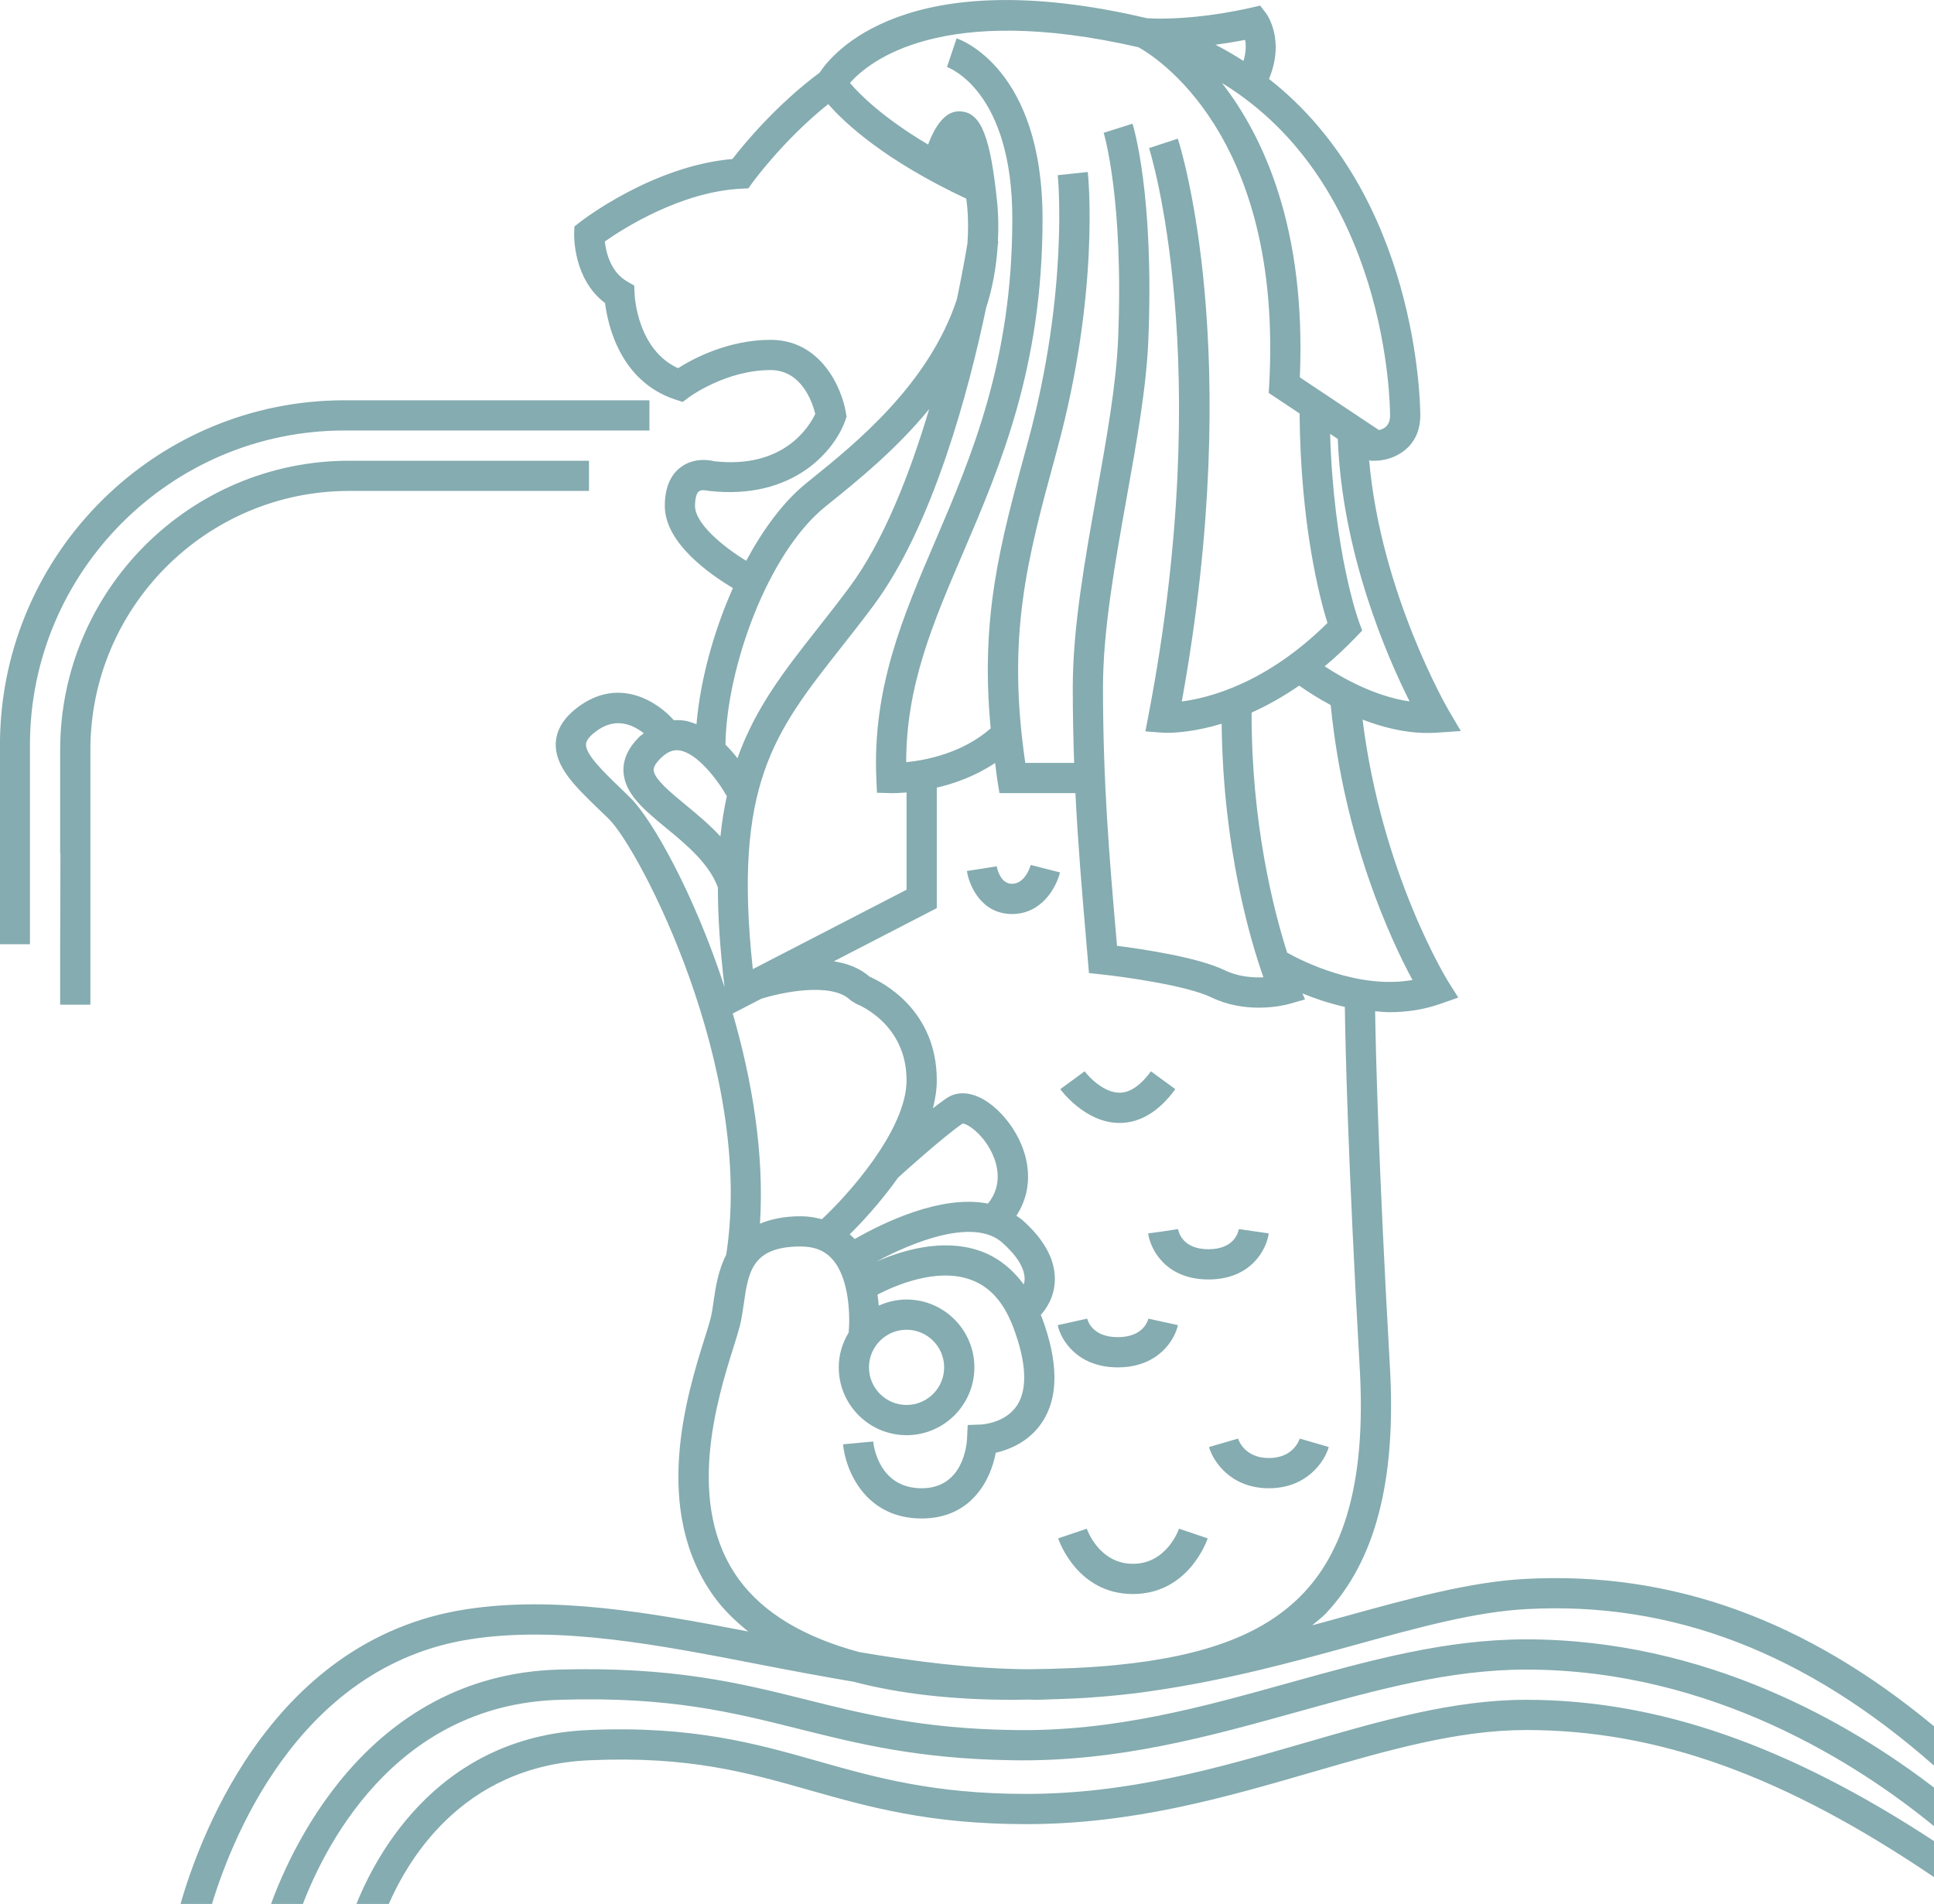 <svg width="64" height="63" viewBox="0 0 64 63" fill="none" xmlns="http://www.w3.org/2000/svg">
<path d="M2.991 28.244H1.991V24.81C1.991 19.535 6.282 15.245 11.557 15.245H19.491V16.244H11.557C6.833 16.244 2.991 20.087 2.991 24.81V28.244ZM1.991 31.244L2.991 30.244L2.991 28.244H2L1.991 31.244ZM1.991 33.245H2.991V30.244L1.991 31.244V33.245ZM50.5 56.245C48.093 56.245 45.707 56.936 43.181 57.668C40.315 58.499 37.352 59.359 33.96 59.359C30.893 59.359 28.954 58.809 27.079 58.278C25.039 57.7 22.931 57.096 19.48 57.245C14.309 57.459 12.275 61.695 11.701 63.245H12.764C13.391 61.688 15.211 58.423 19.52 58.245C22.812 58.1 24.752 58.657 26.806 59.24C28.747 59.79 30.753 60.359 33.96 60.359C37.494 60.359 40.526 59.48 43.459 58.629C45.915 57.917 48.234 57.245 50.5 57.245C54.867 57.245 59.046 58.756 64 62.112V60.92C59.165 57.749 54.848 56.245 50.5 56.245ZM0.991 28.244L0 29.244V31.244H0.991V28.244ZM0 29.244L0.991 28.244V27.244H0V29.244ZM42.693 55.674C39.828 56.471 36.866 57.309 33.508 57.245C30.516 57.2 28.571 56.712 26.69 56.242C24.517 55.697 22.274 55.139 18.485 55.245C12.06 55.432 9.521 61.383 8.882 63.245H9.931C10.646 61.271 12.966 56.407 18.515 56.245C22.153 56.13 24.243 56.66 26.447 57.211C28.383 57.696 30.385 58.198 33.492 58.245C36.987 58.307 40.026 57.453 42.962 56.637C45.537 55.921 47.97 55.245 50.5 55.245C56.686 55.245 61.528 58.4 64 60.426V59.15C61.271 57.055 56.497 54.245 50.5 54.245C47.833 54.245 45.337 54.939 42.693 55.674ZM41.985 40.812L40.996 40.669C40.977 40.781 40.839 41.336 39.99 41.336C39.142 41.336 39.004 40.781 38.984 40.669L38.49 40.745L37.995 40.812C38.067 41.339 38.577 42.336 39.99 42.336C41.404 42.336 41.914 41.339 41.985 40.812ZM41.99 48.245C41.195 48.245 40.99 47.667 40.97 47.601L40.009 47.881C40.143 48.353 40.728 49.245 41.99 49.245C43.253 49.245 43.838 48.352 43.972 47.88L43.011 47.602C42.99 47.667 42.785 48.245 41.99 48.245ZM19 7.728L19.008 7.494L19.192 7.35C19.293 7.272 21.607 5.489 24.238 5.261C24.613 4.775 25.69 3.467 27.125 2.402C27.527 1.786 29.973 -1.278 37.966 0.605C37.965 0.599 38.1 0.616 38.394 0.616C38.949 0.616 40.011 0.566 41.391 0.257L41.702 0.186L41.897 0.44C41.926 0.479 42.532 1.319 41.993 2.612C46.927 6.471 47 13.389 47 13.745C47 14.845 46.102 15.245 45.5 15.245H45.349L45.307 15.217C45.69 19.625 47.907 23.45 47.931 23.491L48.341 24.189L47.533 24.244C47.433 24.25 47.332 24.253 47.231 24.253C46.475 24.253 45.745 24.061 45.09 23.811C45.727 28.934 47.9 32.442 47.923 32.478L48.257 33.008L47.666 33.216C47.106 33.413 46.537 33.492 45.984 33.492C45.822 33.492 45.665 33.474 45.506 33.461C45.526 34.768 45.612 38.468 45.996 45.247C46.208 48.99 45.513 51.655 43.869 53.394C43.733 53.537 43.572 53.65 43.425 53.78C43.79 53.681 44.15 53.582 44.503 53.485C46.637 52.896 48.651 52.34 50.474 52.245C55.342 51.986 59.765 53.604 64 57.12V58.422C59.77 54.692 55.347 52.983 50.526 53.243C48.812 53.333 46.938 53.85 44.769 54.449C42.746 55.006 40.539 55.607 38.118 55.953C37.888 55.988 37.657 56.019 37.423 56.046C37.189 56.074 36.951 56.096 36.712 56.119C36.542 56.133 36.374 56.15 36.203 56.161C35.797 56.192 35.384 56.212 34.965 56.224C34.943 56.224 34.922 56.225 34.9 56.225C34.681 56.231 34.466 56.245 34.243 56.245C34.184 56.245 34.126 56.237 34.066 56.237C33.878 56.239 33.687 56.245 33.5 56.245C31.476 56.245 29.738 56.038 28.26 55.65C27.235 55.475 26.217 55.286 25.214 55.091C21.77 54.421 18.516 53.788 15.576 54.239C9.782 55.129 7.562 61.088 6.942 63.245H5.906C6.461 61.184 8.798 54.269 15.424 53.25C18.345 52.802 21.466 53.348 24.761 53.985C24.342 53.646 23.96 53.281 23.655 52.866C21.532 49.973 22.74 46.124 23.32 44.275C23.404 44.008 23.474 43.787 23.515 43.623C23.562 43.436 23.591 43.226 23.622 43.007C23.684 42.572 23.775 42.018 24.032 41.517C24.981 35.391 21.165 28.101 20.149 27.1L19.813 26.775C19.017 26.008 18.33 25.346 18.395 24.538C18.432 24.09 18.707 23.685 19.215 23.333C20.526 22.428 21.752 23.214 22.299 23.831C22.422 23.824 22.538 23.828 22.639 23.843C22.78 23.865 22.915 23.912 23.048 23.966C23.167 22.559 23.594 20.94 24.254 19.458C23.497 19.008 22 17.967 22 16.744C22 16.157 22.176 15.726 22.522 15.463C22.997 15.101 23.57 15.245 23.633 15.262C25.931 15.522 26.778 14.12 26.979 13.696C26.885 13.315 26.529 12.245 25.5 12.245C24.02 12.245 22.812 13.135 22.8 13.144L22.592 13.3L22.343 13.219C20.511 12.614 20.11 10.732 20.023 10.028C18.964 9.233 18.998 7.793 19 7.728ZM23.978 32.665C23.828 31.421 23.756 30.327 23.756 29.364C23.469 28.578 22.72 27.954 22.053 27.405C21.31 26.792 20.668 26.263 20.632 25.531C20.613 25.135 20.786 24.751 21.146 24.391C21.2 24.337 21.253 24.309 21.306 24.265C20.974 24.001 20.412 23.721 19.785 24.156C19.613 24.274 19.406 24.451 19.392 24.619C19.365 24.954 19.972 25.539 20.507 26.055L20.851 26.389C21.595 27.122 22.974 29.587 23.978 32.665ZM24.052 26.343C23.713 25.753 23.057 24.918 22.487 24.831C22.348 24.811 22.135 24.816 21.854 25.098C21.748 25.203 21.625 25.355 21.631 25.483C21.645 25.773 22.2 26.23 22.689 26.633C23.058 26.937 23.472 27.279 23.84 27.677C23.889 27.198 23.962 26.758 24.052 26.343ZM24.404 25.089C24.997 23.422 25.945 22.208 27.044 20.812C27.38 20.385 27.734 19.935 28.099 19.446C29.246 17.909 30.117 15.653 30.748 13.537C29.652 14.876 28.382 15.901 27.459 16.645L27.314 16.762C25.387 18.319 24.042 22.126 24.007 24.638C24.154 24.786 24.285 24.938 24.404 25.089ZM32.828 38.154C32.515 37.496 31.984 37.165 31.854 37.177C31.227 37.605 29.898 38.803 29.72 38.965C29.126 39.805 28.479 40.487 28.118 40.845C28.173 40.896 28.234 40.94 28.285 40.998C29.23 40.455 31.151 39.521 32.693 39.826C33.199 39.208 33.002 38.518 32.828 38.154ZM28.995 41.748C29.84 41.377 31.17 40.972 32.385 41.376C32.99 41.577 33.481 41.967 33.878 42.503C33.894 42.445 33.907 42.385 33.907 42.316C33.906 41.96 33.65 41.546 33.168 41.118C32.231 40.288 30.226 41.082 28.995 41.748ZM28.756 45.245C28.756 45.93 29.314 46.489 30 46.489C30.686 46.489 31.244 45.93 31.244 45.245C31.244 44.559 30.686 44 30 44C29.314 44 28.756 44.559 28.756 45.245ZM30 35.745C30 33.841 28.347 33.221 28.33 33.214L28.146 33.098C27.517 32.47 25.786 32.856 25.189 33.05L24.248 33.536C24.885 35.731 25.298 38.168 25.149 40.49C25.506 40.342 25.939 40.245 26.5 40.245C26.75 40.245 26.979 40.284 27.197 40.342C28.006 39.598 30 37.406 30 35.745ZM44.998 45.304C44.598 38.246 44.519 34.496 44.504 33.318C43.974 33.199 43.499 33.035 43.099 32.871L43.185 33.07L42.636 33.226C42.606 33.234 42.211 33.343 41.658 33.343C41.2 33.343 40.636 33.268 40.082 33C39.274 32.609 37.185 32.32 36.447 32.242L36.036 32.198L35.924 30.873C35.798 29.406 35.67 27.905 35.588 26.244H33.074L33.007 25.825C32.974 25.621 32.959 25.442 32.931 25.246C32.282 25.678 31.596 25.924 31 26.062V30.049L27.595 31.808C28.032 31.879 28.448 32.028 28.774 32.317C29.233 32.516 31 33.435 31 35.745C31 36.051 30.953 36.363 30.871 36.673C31.04 36.542 31.203 36.419 31.339 36.328C31.864 35.981 32.612 36.236 33.25 36.983C33.992 37.853 34.344 39.143 33.634 40.228C33.7 40.275 33.77 40.315 33.832 40.37C34.555 41.011 34.916 41.675 34.907 42.342C34.899 42.923 34.611 43.323 34.44 43.51C34.448 43.531 34.46 43.547 34.468 43.568C35.031 45.061 35.036 46.238 34.482 47.067C34.049 47.716 33.386 47.971 32.951 48.071C32.779 48.992 32.131 50.245 30.5 50.245C28.624 50.245 27.978 48.64 27.898 47.791L28.895 47.698C28.911 47.854 29.095 49.245 30.5 49.245C31.882 49.245 31.992 47.781 32.001 47.614L32.023 47.153L32.483 47.135C32.488 47.135 33.27 47.092 33.655 46.505C34.01 45.966 33.967 45.074 33.532 43.921C33.21 43.068 32.733 42.546 32.073 42.327C30.983 41.96 29.666 42.513 29.038 42.836C29.055 42.963 29.071 43.084 29.079 43.203C29.361 43.075 29.671 43 30 43C31.237 43 32.244 44.007 32.244 45.245C32.244 46.482 31.237 47.489 30 47.489C28.763 47.489 27.756 46.482 27.756 45.245C27.756 44.821 27.881 44.429 28.085 44.09C28.133 43.557 28.114 42.307 27.546 41.668C27.293 41.383 26.951 41.245 26.5 41.245C24.884 41.245 24.764 42.085 24.612 43.149C24.576 43.403 24.54 43.647 24.485 43.866C24.44 44.044 24.365 44.285 24.274 44.575C23.743 46.267 22.638 49.789 24.461 52.274C25.277 53.385 26.619 54.176 28.433 54.665C30.266 54.977 32.128 55.216 34.011 55.234C35.062 55.223 36.035 55.183 36.899 55.099C36.905 55.099 36.911 55.098 36.917 55.097C39.947 54.8 41.883 54.04 43.143 52.706C44.587 51.178 45.193 48.757 44.998 45.304ZM44.036 23.331C43.582 23.086 43.228 22.853 42.993 22.686C42.439 23.067 41.908 23.36 41.418 23.578C41.41 27.219 42.136 30.085 42.595 31.524C43.117 31.814 44.964 32.742 46.742 32.427C46.043 31.133 44.476 27.792 44.036 23.331ZM44.27 14.525L44.016 14.356C44.135 18.279 44.96 20.545 44.969 20.57L45.078 20.864L44.86 21.091C44.516 21.449 44.173 21.766 43.836 22.048C44.442 22.445 45.506 23.044 46.647 23.21C45.896 21.719 44.413 18.305 44.27 14.525ZM40.435 2.745C41.807 4.507 43.227 7.546 43.014 12.486L45.631 14.23C45.819 14.193 46 14.071 46 13.745C46 13.393 45.928 6.105 40.435 2.745ZM40.222 1.48C40.548 1.647 40.855 1.828 41.15 2.017C41.237 1.721 41.237 1.483 41.202 1.319C40.849 1.389 40.528 1.439 40.222 1.48ZM28.126 2.744C28.448 3.124 29.215 3.894 30.712 4.783C31.002 4.02 31.364 3.639 31.811 3.688C32.467 3.742 32.777 4.529 32.998 6.694C33.043 7.142 33.043 7.57 33.023 7.989L33.037 7.992C33.034 8.012 33.027 8.062 33.015 8.136C32.968 8.862 32.839 9.548 32.633 10.187C32.069 12.873 30.887 17.38 28.901 20.043C28.53 20.541 28.171 20.997 27.829 21.431C25.619 24.239 24.253 25.974 24.912 32.068L30 29.44V26.222C29.798 26.238 29.632 26.245 29.55 26.245C29.516 26.245 29.494 26.244 29.485 26.244L29.021 26.231L29 25.766C28.867 22.761 29.879 20.399 30.951 17.898C32.145 15.109 33.5 11.949 33.5 7.244C33.5 3.035 31.427 2.249 31.338 2.218L31.656 1.269C31.772 1.307 34.5 2.261 34.5 7.244C34.5 12.154 33.102 15.414 31.87 18.291C30.865 20.636 29.989 22.68 29.988 25.22C30.648 25.155 31.861 24.916 32.784 24.101C32.436 20.43 33.092 18.011 33.96 14.825L34.018 14.613C35.382 9.602 35.007 5.835 35.003 5.797L35.997 5.691C36.015 5.851 36.399 9.672 34.982 14.876L34.925 15.088C33.992 18.514 33.31 21.019 33.929 25.244H35.546C35.518 24.454 35.5 23.627 35.5 22.744C35.5 20.765 35.904 18.502 36.296 16.314C36.626 14.464 36.938 12.717 37 11.224C37.191 6.593 36.53 4.416 36.523 4.395L37.477 4.093C37.506 4.186 38.199 6.43 38 11.265C37.935 12.826 37.617 14.606 37.28 16.49C36.897 18.635 36.5 20.853 36.5 22.744C36.5 25.894 36.714 28.382 36.92 30.788L36.964 31.296C37.79 31.401 39.637 31.674 40.518 32.1C40.972 32.321 41.451 32.353 41.81 32.339C41.37 31.1 40.471 28.04 40.427 23.948C39.563 24.209 38.914 24.248 38.625 24.248C38.533 24.248 38.477 24.244 38.463 24.243L37.903 24.201L38.009 23.65C40.255 11.933 38.047 4.969 38.024 4.9L38.976 4.589C39.069 4.875 41.208 11.625 39.108 23.211C40.023 23.093 41.92 22.603 43.929 20.613C43.672 19.795 43.037 17.381 43.006 13.682L41.985 13.002L42.001 12.717C42.459 4.393 38.132 1.813 37.672 1.563C31.157 0.066 28.753 2.033 28.126 2.744ZM20.014 7.99C20.053 8.337 20.2 8.993 20.75 9.312L20.988 9.45L21 9.725C21.003 9.804 21.091 11.568 22.437 12.183C22.921 11.876 24.089 11.245 25.5 11.245C27.163 11.245 27.858 12.828 27.994 13.665L28.014 13.788L27.973 13.907C27.648 14.857 26.29 16.572 23.442 16.241C23.341 16.22 23.198 16.201 23.125 16.26C23.047 16.322 23 16.503 23 16.744C23 17.309 23.886 18.063 24.693 18.556C25.252 17.518 25.921 16.602 26.686 15.984L26.831 15.867C28.307 14.677 30.736 12.719 31.665 9.903C31.852 9.011 31.966 8.35 32.016 8.044C32.042 7.64 32.046 7.227 32.002 6.795C31.994 6.713 31.985 6.65 31.977 6.574C29.286 5.312 27.96 4.08 27.408 3.444C25.94 4.616 24.916 6.022 24.905 6.037L24.765 6.232L24.525 6.244C22.537 6.342 20.63 7.559 20.014 7.99ZM37.046 37.157C37.73 37.157 38.352 36.781 38.894 36.039L38.087 35.45C37.744 35.917 37.395 36.156 37.049 36.157H37.046C36.532 36.157 36.039 35.646 35.893 35.448L35.087 36.039C35.12 36.085 35.916 37.157 37.046 37.157ZM0 27.244H0.991L0.991 24.653C0.991 18.913 5.66 14.245 11.398 14.245H21.491V13.245H11.398C5.17 13.245 0.099 18.264 0 24.47V27.244ZM34.11 28.62C34.108 28.626 33.938 29.244 33.49 29.244C33.094 29.244 32.995 28.724 32.984 28.665L32.491 28.744L31.997 28.82C32.071 29.312 32.48 30.244 33.49 30.244C34.466 30.244 34.948 29.38 35.079 28.869L34.11 28.62ZM36.99 45.245C38.332 45.245 38.878 44.33 38.98 43.847L38.003 43.633C37.977 43.735 37.809 44.245 36.99 44.245C36.173 44.245 36.003 43.735 35.977 43.632L35.001 43.848C35.102 44.33 35.649 45.245 36.99 45.245ZM37.49 51.745C36.379 51.745 35.98 50.631 35.964 50.583L35.016 50.903C35.041 50.978 35.651 52.745 37.49 52.745C39.329 52.745 39.94 50.978 39.965 50.903L39.017 50.583C39 50.631 38.602 51.745 37.49 51.745Z" fill="#85ACB0"/>
</svg>
